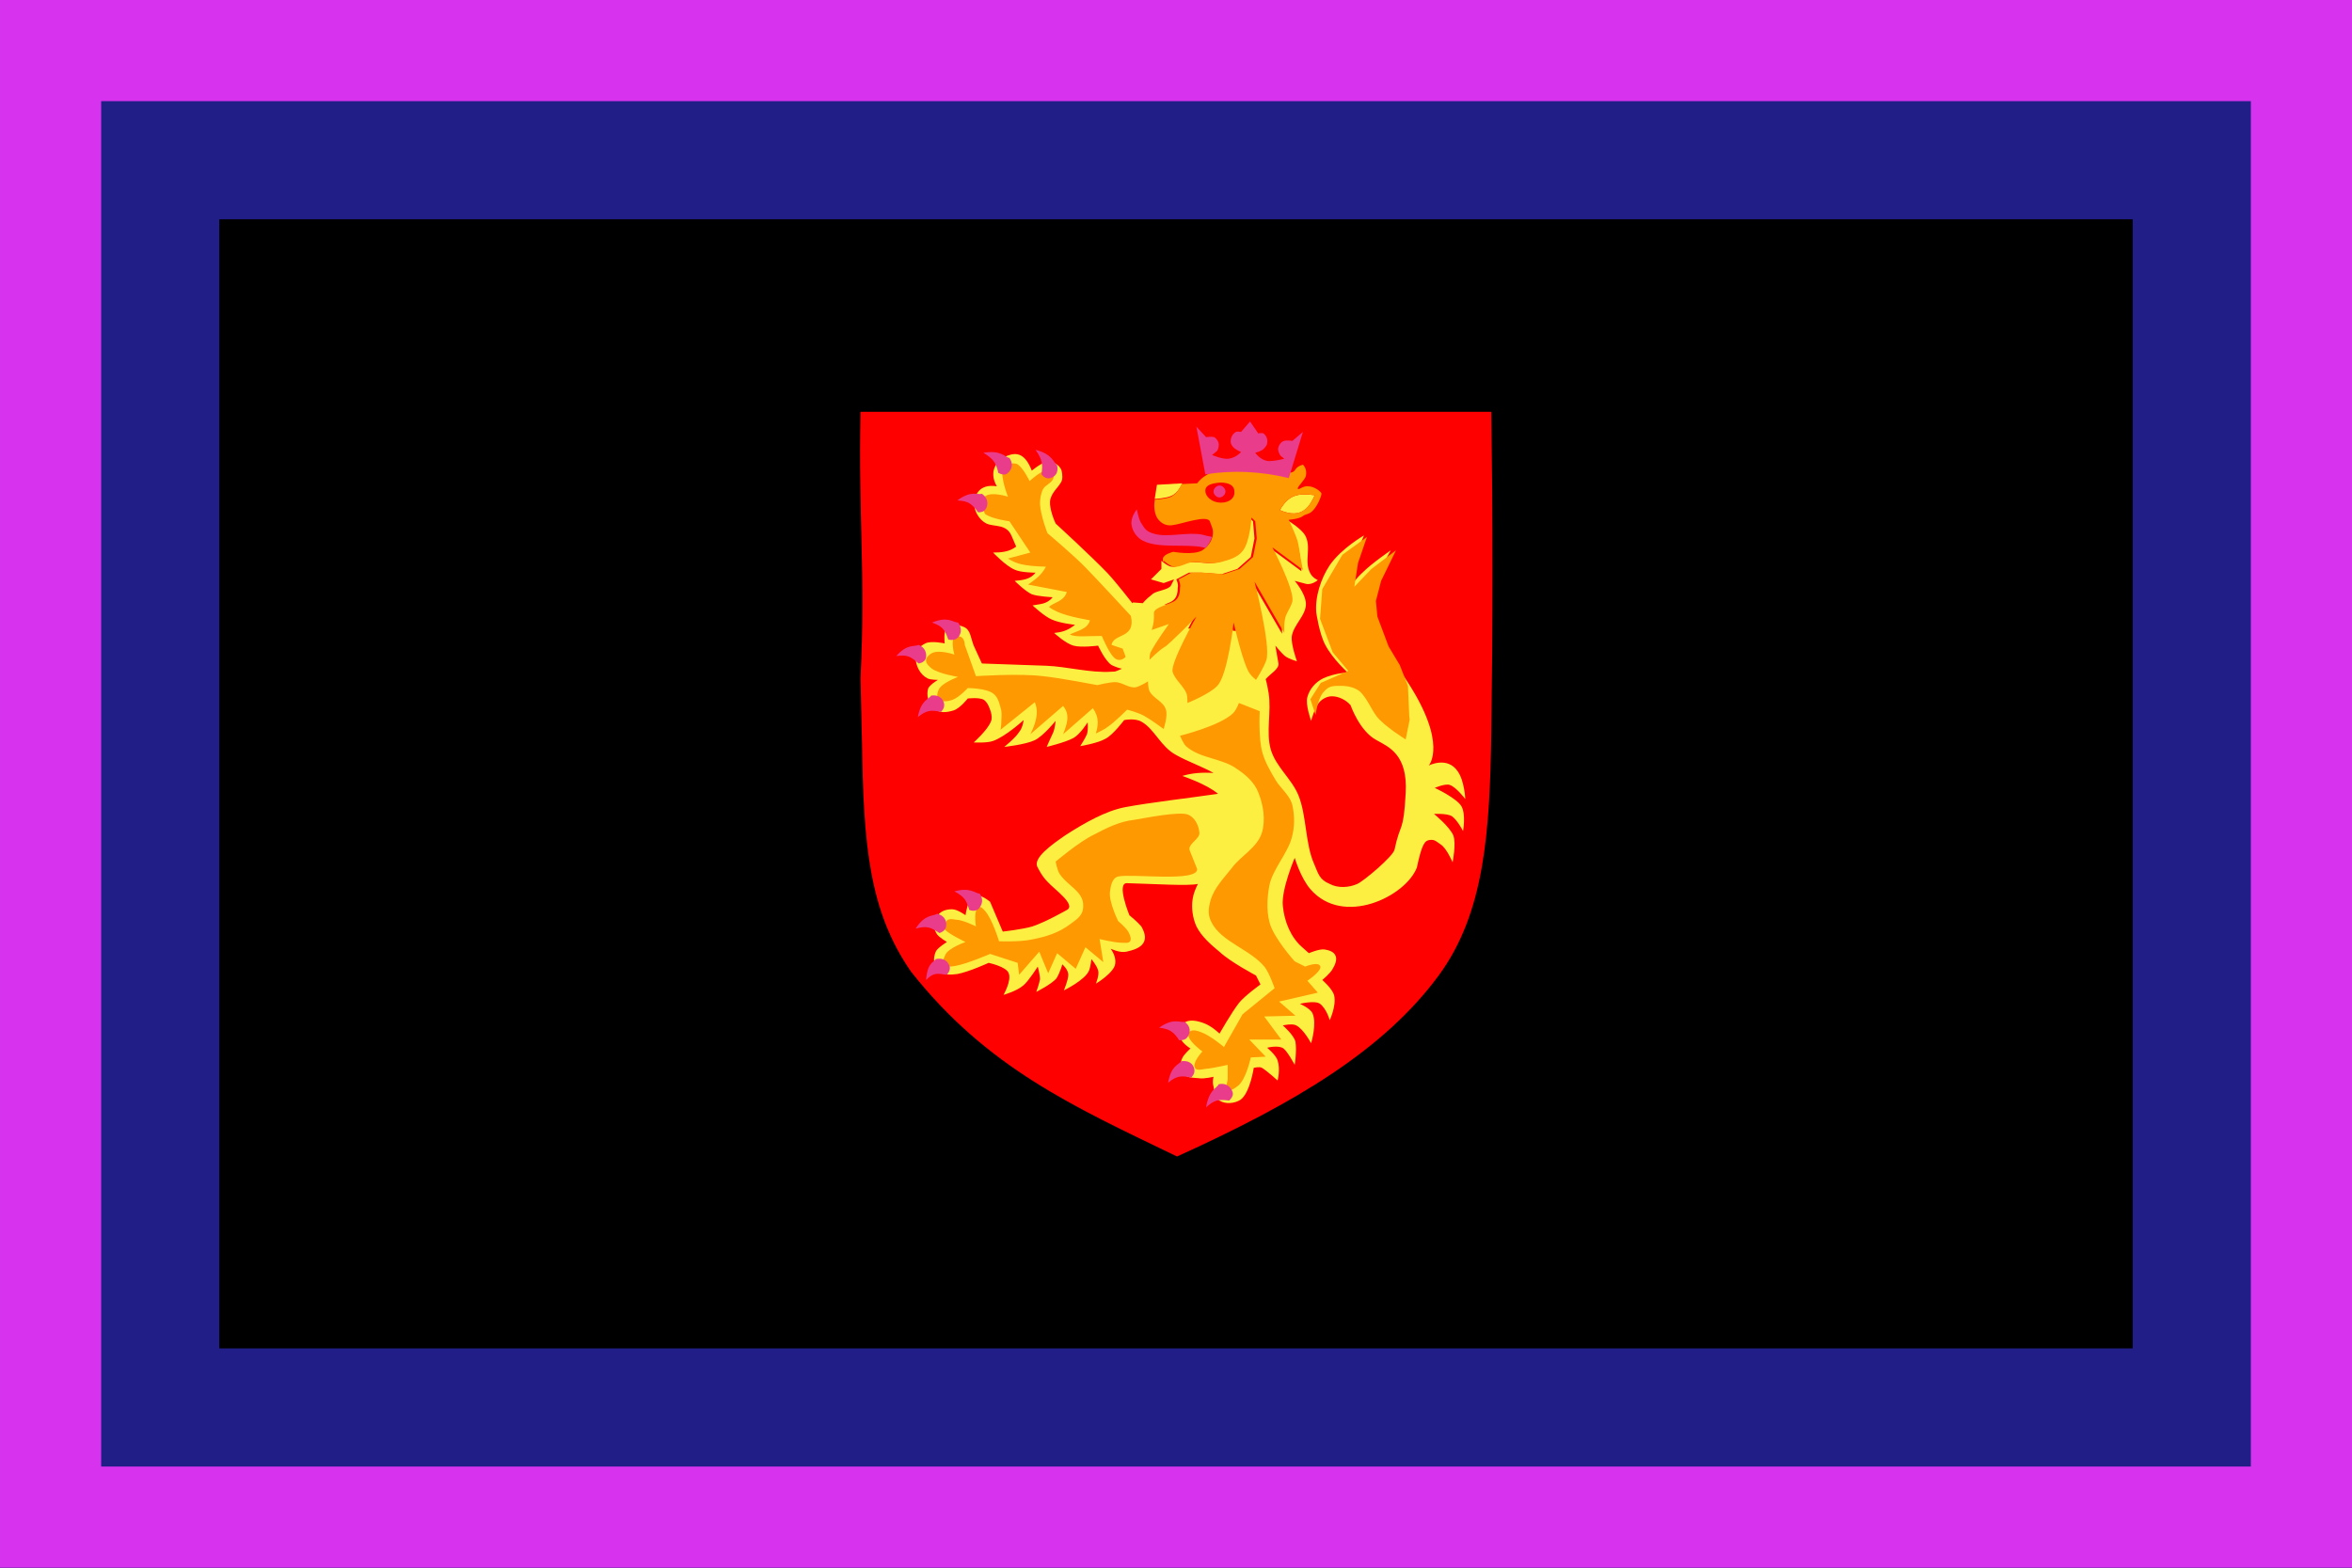 <?xml version="1.0" encoding="utf-8" ?>
<svg baseProfile="full" height="100px" version="1.1" width="150px" xmlns="http://www.w3.org/2000/svg" xmlns:ev="http://www.w3.org/2001/xml-events" xmlns:xlink="http://www.w3.org/1999/xlink"><defs><clipPath id="mask0"><rect height="100" width="150" x="0" y="0" /></clipPath></defs><g clip-path="url(#mask0)"><rect fill="#000000" height="100" stroke="none" width="150" x="0" y="0" /><rect fill="none" height="86.013" stroke="#221e88" stroke-width="13.987" width="136.013" x="6.993" y="6.993" /><rect fill="none" height="93.549" stroke="#d733ef" stroke-width="6.451" width="143.549" x="3.226" y="3.226" /></g><g transform="translate(51.269, 26.269) scale(0.475) rotate(0, 50.0, 50.0)"><path d="M 7.8,44.3 C 8.0,58.0 8.7,67.0 14.4,75.2 C 24.6,88.1 36.2,93.3 50.1,100.0 C 66.0,92.8 77.9,85.7 85.3,75.6 C 91.4,67.2 92.1,56.5 92.3,42.8 C 92.5,28.5 92.5,14.3 92.3,0.0 L 7.6,0.0 C 7.3,14.3 8.3,21.6 7.6,35.8 L 7.8,44.3" fill="#ff0000" stroke="none" stroke-width="0px" /><path d="M 88.3,53.0 C 88.9,54.1 88.5,56.3 88.5,56.3 C 88.5,56.3 87.8,54.9 87.0,54.3 C 86.3,53.9 84.6,54.0 84.6,54.0 C 84.6,54.0 86.7,55.7 87.2,56.9 C 87.6,58.0 87.1,60.5 87.1,60.5 C 87.1,60.5 86.3,58.6 85.5,58.1 C 84.9,57.7 84.7,57.4 84.0,57.5 C 83.4,57.6 83.0,57.9 82.3,61.2 L 82.3,61.2 C 80.8,65.1 72.4,69.2 68.0,64.1 C 66.7,62.6 65.9,59.9 65.9,59.9 C 65.9,59.9 64.1,64.1 64.3,66.3 C 64.5,68.5 65.4,70.6 66.9,71.9 L 67.8,72.7 C 67.8,72.7 69.2,72.1 69.9,72.2 C 70.5,72.3 71.2,72.5 71.4,73.1 C 71.6,73.6 71.3,74.3 71.0,74.8 C 70.7,75.4 69.6,76.3 69.6,76.3 C 69.6,76.3 71.0,77.5 71.2,78.4 C 71.5,79.8 70.6,81.7 70.6,81.7 C 70.6,81.7 70.2,80.2 69.3,79.5 C 68.6,79.0 66.6,79.5 66.6,79.5 C 66.6,79.5 68.0,80.1 68.3,80.8 C 68.9,82.2 68.1,84.8 68.1,84.8 C 68.1,84.8 67.1,82.9 66.1,82.4 C 65.6,82.1 64.3,82.4 64.3,82.4 C 64.3,82.4 65.8,83.7 66.0,84.6 C 66.2,85.8 65.9,87.7 65.9,87.7 C 65.9,87.7 65.0,86 64.4,85.5 C 63.7,85 62.2,85.4 62.2,85.4 C 62.2,85.4 63.4,86.4 63.6,87.1 C 64.0,88.3 63.6,89.8 63.6,89.8 C 63.6,89.8 62.3,88.6 61.5,88.1 C 61.2,87.9 60.4,88.1 60.4,88.1 C 60.4,88.1 59.9,91.5 58.6,92.4 C 57.8,92.9 56.6,93 55.8,92.5 C 55.2,92.1 55.1,91.3 55,90.6 C 54.8,90.0 55.0,89.3 55.0,89.3 C 55.0,89.3 53.7,89.6 53.1,89.5 C 52.2,89.4 51.4,89.5 50.9,88.8 C 50.5,88.2 50.5,87.4 50.8,86.8 C 51.0,86.3 51.9,85.5 51.9,85.5 C 51.9,85.5 50.9,84.9 50.6,84.2 C 50.3,83.4 50.3,82.7 51.0,82.1 C 51.7,81.5 52.9,81.8 53.7,82.1 C 54.8,82.5 55.8,83.5 55.8,83.5 C 55.8,83.5 57.4,80.7 58.4,79.4 C 59.2,78.4 61.3,76.9 61.3,76.9 L 60.7,75.7 C 60.7,75.7 57.3,73.9 55.9,72.6 C 54.7,71.6 53.4,70.5 52.7,69.1 C 52.2,68 52.0,66.6 52.2,65.4 C 52.3,64.7 52.6,64 52.9,63.4 C 51.6,63.7 47.1,63.4 43.4,63.3 C 41.9,63.2 43.7,67.6 43.7,67.6 C 43.7,67.6 44.8,68.5 45.3,69.1 C 45.7,69.8 46,70.6 45.6,71.3 C 45.2,72 44.2,72.3 43.3,72.5 C 42.4,72.7 41.2,72.1 41.2,72.1 C 41.6,72.7 41.9,73.4 41.8,74.1 C 41.7,75.3 39.2,76.8 39.2,76.8 C 39.2,76.8 39.7,75.6 39.5,75 C 39.3,74.3 38.6,73.5 38.6,73.5 C 38.6,73.5 38.5,74.5 38.3,75 C 37.8,76.3 34.9,77.7 34.9,77.7 C 34.9,77.7 35.5,76.3 35.5,75.6 C 35.5,74.9 34.7,74.2 34.7,74.2 C 34.7,74.2 34.4,75.3 33.9,76.1 C 33.2,76.9 31.2,77.9 31.2,77.9 C 31.2,77.9 31.6,76.8 31.7,76.2 C 31.7,75.6 31.4,74.5 31.4,74.5 C 31.4,74.5 30.2,76.4 29.5,77 C 28.6,77.8 26.8,78.3 26.8,78.3 C 26.8,78.3 27.9,76.4 27.5,75.4 C 27.2,74.5 24.8,74 24.8,74 C 24.8,74 22.2,75.2 20.6,75.5 C 19.8,75.6 18.7,75.7 18.2,75.1 C 17.4,74.3 17.3,73.5 17.7,72.5 C 17.9,72 19.2,71.2 19.2,71.2 C 19.2,71.2 18.2,70.6 17.9,70.2 C 17.4,69.5 17.4,68.7 17.8,67.9 C 18.2,67.1 19,66.8 19.9,66.8 C 20.6,66.8 21.7,67.6 21.7,67.6 C 21.7,67.6 22,65.4 22.8,65 C 23.6,64.6 25,65.8 25,65.8 L 26.7,69.8 C 26.7,69.8 29.4,69.5 30.7,69.1 C 32.5,68.5 35.3,66.9 35.3,66.9 C 36.6,66.2 33.7,64.2 32.7,63.1 C 31.9,62.3 31.4,61.2 31.4,61.2 C 30.6,60 33.3,58.1 35.2,56.8 C 37.7,55.2 40.5,53.6 43.1,53.1 C 46.2,52.5 52.2,51.8 55.6,51.3 C 54.1,50 50.8,48.9 50.8,48.9 C 52.1,48.5 53.5,48.4 55,48.5 C 53.4,47.6 51.6,47 50,46.1 C 47.9,45 47.1,42.6 45.3,41.6 C 44.4,41.1 43,41.4 43,41.4 C 43,41.4 41.5,43.4 40.5,43.9 C 39.5,44.5 37.1,44.9 37.1,44.9 C 37.1,44.9 37.8,43.8 38,43.3 C 38.2,42.7 38.1,41.7 38.1,41.7 C 38.1,41.7 37.1,43.3 36.2,43.8 C 35.1,44.4 32.6,45 32.6,45 C 32.6,45 33.2,43.6 33.5,43 C 33.7,42.5 33.8,41.5 33.8,41.5 C 33.8,41.5 32.2,43.5 31,44.1 C 29.7,44.7 26.9,45 26.9,45 C 26.9,45 28.4,43.8 28.9,43 C 29.4,42.4 29.5,41.4 29.5,41.4 C 29.5,41.4 27.1,43.6 25.4,44.2 C 24.6,44.5 22.8,44.4 22.8,44.4 C 22.8,44.4 24.7,42.7 25.1,41.6 C 25.3,41.2 25.2,40.7 25.1,40.3 C 24.9,39.7 24.7,39.1 24.2,38.7 C 23.6,38.3 22,38.5 22,38.5 C 22,38.5 21,39.8 20.1,40.1 C 19.1,40.4 18.2,40.5 17.4,39.8 C 16.7,39.2 16.4,38 16.7,37.1 C 17.1,36.5 18.0,36.0 18.0,36.0 C 18.0,36.0 17.0,36.0 16.6,35.8 C 15.6,35.3 15,34.1 15,33.0 C 15,32.1 15.5,31.5 16.3,31.1 C 17.1,30.7 18.9,31.1 18.9,31.1 C 18.9,31.1 18.7,29.4 19.2,28.9 C 19.8,28.4 20.8,28.6 21.5,28.9 C 22.4,29.3 22.4,30.4 22.8,31.4 L 23.9,33.8 C 23.9,33.8 29.5,34 32.5,34.1 C 35.3,34.2 38.5,35.1 41.3,34.9 C 41.5,34.9 41.8,34.9 42,34.8 C 42,34.8 42,34.8 42,34.8 L 42.7,34.5 C 42.2,34.4 41.7,34.2 41.3,34.0 C 40.4,33.4 39.5,31.4 39.5,31.4 C 39.5,31.4 37.2,31.7 36.2,31.4 C 35.1,31.1 33.6,29.7 33.6,29.7 C 34.6,29.6 35.4,29.4 36.4,28.6 C 36.4,28.6 34.4,28.4 33.3,27.9 C 32.3,27.5 30.7,26.0 30.7,26.0 C 31.6,25.8 32.6,25.9 33.4,24.9 C 33.4,24.9 31.4,24.8 30.6,24.5 C 29.7,24.1 28.3,22.7 28.3,22.7 C 29.4,22.6 30.4,22.5 31.1,21.6 C 31.1,21.6 29.1,21.6 28.3,21.2 C 27.1,20.7 25.4,18.9 25.4,18.9 C 26.5,18.9 27.6,18.8 28.5,18.1 L 27.9,16.7 C 27.2,15.0 25.6,15.5 24.5,15.0 C 23.5,14.5 22.9,13.3 22.9,12.6 C 22.8,11.4 23.4,9.6 25.9,10.0 C 24.7,7.9 26,6.4 27.3,5.9 C 28.6,5.4 29.7,5.6 30.6,7.9 C 30.6,7.9 31.8,6.9 32.4,6.8 C 33.3,6.6 34.3,7 34.6,7.9 C 34.7,8.3 34.8,9.1 34.5,9.5 C 34.1,10.2 33.4,10.7 33.1,11.7 C 32.8,12.9 33.8,15.0 33.8,15.0 C 33.8,15.0 38.6,19.4 40.8,21.7 C 42,23.0 44.1,25.7 44.1,25.7 L 44.2,25.6 L 45.5,25.7 C 45.9,25.2 46.4,24.8 46.9,24.4 C 47.5,24.0 49,23.9 49.3,23.3 L 49.7,22.5 L 48.3,23 L 46.6,22.5 L 48,21.1 L 48,20.0 C 48,20.0 48.9,20.8 49.4,20.8 C 50.2,20.9 51,20.3 51.8,20.2 C 53,20.1 54.3,20.5 55.6,20.2 C 56.7,19.9 57.9,19.6 58.6,18.7 C 59.6,17.5 59.8,14.2 59.8,14.2 L 60.3,14.7 L 60.5,17.0 L 60,19.5 L 58.2,21.1 L 56.1,21.8 L 53.4,21.6 L 51.7,21.6 L 50.2,22.4 L 50,22.5 C 50.1,22.7 50.3,23.2 50.2,23.6 C 50.2,24.2 50.1,24.9 49.6,25.3 C 49.4,25.5 48.9,25.7 48.4,25.9 L 49.1,25.9 L 49.3,30.1 L 50.6,29 L 51,29 C 51.8,28.2 52.5,27.5 52.5,27.5 C 52.5,27.5 52.1,28.1 51.6,29.1 L 57.3,29.4 C 57.4,28.8 57.4,28.5 57.4,28.5 C 57.4,28.5 57.5,28.9 57.6,29.4 L 61.3,29.6 C 61.3,29.6 61.1,31.1 61.3,32.3 C 61.4,32.8 61.5,33.3 61.6,33.8 C 61.7,33.7 61.7,33.5 61.8,33.4 C 62.4,31.4 60.2,22.9 60.2,22.9 L 64.2,29.8 C 64.2,29.8 64.1,28 64.5,27.3 C 64.8,26.6 65.1,26.3 65.3,25.5 C 65.5,23.8 62.6,18.3 62.6,18.3 L 66.8,21.4 C 66.8,21.4 66.6,18.7 66.2,17.5 C 65.9,16.5 65,14.6 65,14.6 C 65,14.6 66.8,15.7 67.3,16.6 C 68.2,18.2 67.1,20.1 68,21.7 C 68.3,22.3 69,22.6 69,22.6 C 69,22.6 68.2,23.3 67.4,23.1 C 66.7,22.9 65.9,22.7 65.9,22.7 C 65.9,22.7 67.3,24.3 67.4,25.7 C 67.5,27.3 65.7,28.6 65.5,30.2 C 65.4,31.3 66.2,33.5 66.2,33.5 C 66.2,33.5 65.1,33.2 64.6,32.8 C 64.2,32.5 63.3,31.4 63.3,31.4 L 63.7,33.7 C 63.9,34.5 62.7,35.1 62,35.9 C 62.2,36.6 62.3,37.2 62.4,37.8 C 62.8,40.3 62,43 62.7,45.4 C 63.4,47.7 65.5,49.3 66.4,51.5 C 67.5,54.2 67.3,58 68.5,60.7 C 69.1,62.1 69.2,62.8 70.6,63.4 C 71.7,64.0 73.2,63.9 74.3,63.4 C 75.2,63 79.1,59.7 79.3,58.8 C 80.1,55 80.5,56.7 80.8,51.2 C 81.1,46.0 78.5,45.0 76.9,44.1 C 74.6,42.9 73.4,39.4 73.4,39.4 C 72.8,38.7 71.8,38.2 70.9,38.2 C 70.3,38.2 69.7,38.5 69.3,38.9 C 68.6,39.6 68.1,41.5 68.1,41.5 C 68.1,41.5 67.3,39.3 67.6,38.3 C 67.9,37.2 68.7,36.3 69.7,35.8 C 71.2,35.1 73.0,35.0 73.0,35.0 C 73.0,35.0 71.0,33.2 70.0,31.3 C 69.2,29.8 68.8,27.0 68.8,27.0 C 68.6,24.9 69.4,22.4 70.6,20.6 C 72.2,18.3 75.2,16.6 75.2,16.6 C 75.2,16.6 74.3,18.6 73.7,20.5 C 73.3,21.8 73.3,23.5 73.3,23.5 C 73.3,23.5 74.2,22.3 75.1,21.5 C 76.3,20.3 78.8,18.6 78.8,18.6 C 78.8,18.6 76.8,22.0 76.3,24.1 C 76.1,25.0 76.2,26.1 76.4,27.0 C 76.7,28.5 77.8,30.6 78.3,32.0 C 79,34.0 79.9,34.4 81,36.2 C 86.5,44.6 83.9,47.5 83.9,47.5 C 83.9,47.5 86.4,46.2 87.8,48.3 C 88.7,49.6 88.8,52.0 88.8,52.0 C 88.8,52.0 87.6,50.4 86.7,50.1 C 86.1,49.9 84.7,50.5 84.7,50.5 C 84.7,50.5 87.7,51.9 88.3,53.0 M 68.6,11.2 C 66.4,10.9 65.1,11.1 63.9,13.2 C 66.9,14.5 67.9,12.7 68.6,11.2 M 48.3,20.0 L 48.3,20.0 L 48.3,20.0 L 48.3,20.0 M 50.8,9.6 L 47.4,9.8 L 47.1,11.7 C 47.1,11.7 48.7,11.6 49.3,11.3 C 50.3,10.9 50.8,9.6 50.8,9.6" fill="#fdef42" stroke="none" stroke-width="0px" /><path d="M 66.3,17.4 C 66.0,16.4 65.1,14.5 65.1,14.5 C 65.1,14.5 65.3,14.6 65.5,14.8 C 65.5,14.8 65.5,14.8 65.5,14.8 C 65.3,14.6 65.1,14.5 65.1,14.5 C 65.1,14.5 66.5,14.4 67.0,14 C 67.4,13.7 67.8,13.8 68.3,13.3 C 68.9,12.7 69.4,11.6 69.5,11.0 C 69.5,10.8 68.6,10.0 67.7,10.0 C 67.0,9.9 66.4,10.6 66.3,10.3 C 66.3,10.0 67.3,9.1 67.4,8.6 C 67.6,7.6 67,7.1 67,7.1 C 65.9,7.4 66.1,7.9 65.6,8.1 C 65.1,8.3 63.9,8.1 63.5,8.4 C 59.3,7.2 54.8,7.0 52.8,9.6 L 50.7,9.7 C 50.6,10.0 50.1,11.0 49.3,11.4 C 48.7,11.7 47.1,11.8 47.1,11.8 C 47,12.6 47,13.4 47.4,14.2 C 47.9,15.0 48.7,15.4 49.6,15.2 C 50.6,15.1 54.1,13.8 54.5,14.7 L 54.8,15.5 C 55.2,16.6 54.6,17.9 53.5,18.6 C 52.3,19.3 49.6,18.8 49.6,18.8 C 49.6,18.8 48.3,19.1 48.2,19.7 C 48.2,19.8 48.2,19.9 48.2,20.1 C 48.2,20.1 48.3,20.1 48.3,20.2 L 48.3,20.0 L 48.3,20.0 L 48.3,20.0 L 48.3,20.0 C 48.3,20.0 49.2,20.8 49.7,20.8 C 50.5,20.9 51.3,20.3 52.1,20.2 C 53.3,20.1 54.6,20.5 55.9,20.2 C 57,19.9 58.2,19.6 58.9,18.7 C 59.9,17.5 60.1,14.2 60.1,14.2 L 60.6,14.7 L 60.8,17.0 L 60.3,19.5 L 58.5,21.1 L 56.4,21.8 L 53.7,21.6 L 52,21.6 L 50.5,22.4 L 50.3,22.5 C 50.4,22.7 50.6,23.2 50.5,23.6 C 50.5,24.2 50.4,24.9 49.9,25.3 C 49.4,25.8 47,26.2 47,27 C 47,28 47,28.3 46.7,29.3 L 49,28.5 C 49,28.5 47.2,31 46.6,32.2 C 46.4,32.5 46.4,33.3 46.4,33.3 C 46.4,33.3 47.7,32 48.4,31.6 C 49,31.3 52.7,27.5 52.7,27.5 C 52.7,27.5 49.2,33.7 49.5,34.9 C 49.8,36 51,36.8 51.4,37.9 C 51.5,38.3 51.5,39.1 51.5,39.1 C 51.5,39.1 54.5,37.9 55.5,36.8 C 56.9,35.4 57.7,28.3 57.7,28.3 C 57.7,28.3 59,34.1 59.9,35.2 C 60.1,35.5 60.7,36 60.7,36 C 60.7,36 61.8,34.3 62.1,33.3 C 62.7,31.3 60.5,22.8 60.5,22.8 L 64.5,29.7 C 64.5,29.7 64.4,27.9 64.8,27.2 C 65.1,26.5 65.4,26.2 65.6,25.4 C 65.8,23.7 62.9,18.2 62.9,18.2 L 67.1,21.3 C 66.9,21.4 66.6,18.7 66.3,17.4 M 56.0,12.2 C 54.8,12.2 53.9,11.4 53.9,10.6 C 53.9,9.8 54.8,9.6 55.9,9.5 C 57.1,9.5 57.8,9.9 57.8,10.7 C 57.9,11.5 57.2,12.2 56.0,12.2 M 68.6,11.2 C 67.9,12.7 66.8,14.5 63.9,13.2 C 65.1,11.1 66.4,10.9 68.6,11.2 M 67.6,76.4 L 69.0,78.0 L 63.8,79.2 L 66.0,81.1 L 61.8,81.2 L 64.1,84.3 L 59.8,84.3 L 62.0,86.6 L 60.0,86.7 C 60.0,86.7 59.4,89.6 58.3,90.5 C 57.9,90.8 57.3,91.3 56.9,91 C 56.5,90.7 56.9,90 56.9,89.6 L 56.9,87.7 C 56.9,87.7 55.1,88.1 54.3,88.2 C 53.7,88.2 52.8,88.6 52.5,88.1 C 52.1,87.4 53.5,85.9 53.5,85.9 C 53.5,85.9 52.0,84.8 51.7,84.0 C 51.6,83.8 51.5,83.5 51.7,83.3 C 52.1,82.9 52.8,83.1 53.3,83.3 C 54.5,83.7 56.4,85.3 56.4,85.3 L 58.9,80.9 L 63.2,77.4 C 63.2,77.4 62.5,75.4 61.9,74.6 C 60,72.2 56,71.2 54.7,68.5 C 54.2,67.5 54.3,66.7 54.6,65.6 C 55.1,63.9 56.4,62.6 57.5,61.2 C 58.7,59.6 60.9,58.5 61.5,56.5 C 62.0,54.8 61.7,52.8 61.0,51.1 C 60.5,49.8 59.4,48.8 58.2,48 C 56.2,46.5 53.2,46.6 51.3,44.9 C 50.9,44.5 50.5,43.5 50.5,43.5 C 50.5,43.5 55.8,42.2 57.6,40.5 C 58.1,40 58.4,39.1 58.4,39.1 L 61.2,40.2 C 61.2,40.2 61.0,44 61.6,45.9 C 62.0,47.2 62.6,48.2 63.3,49.4 C 64.0,50.6 65.3,51.5 65.6,52.9 C 65.9,54.3 65.9,55.8 65.5,57.2 C 65,59.2 62.9,61.5 62.5,63.6 C 62.2,65.2 62.1,66.9 62.5,68.5 C 63,70.6 65.9,73.8 65.9,73.8 L 67.3,74.5 C 67.3,74.5 69,73.8 69.3,74.4 C 69.7,75.0 67.6,76.4 67.6,76.4 M 42.2,62.4 C 41.4,62.6 41.2,63.6 41.1,64.4 C 40.9,65.8 42.2,68.4 42.2,68.4 C 42.2,68.4 43.3,69.3 43.6,69.9 C 43.8,70.3 44.0,70.8 43.8,71.1 C 43.6,71.4 43.1,71.3 42.7,71.3 C 41.7,71.3 39.7,70.8 39.7,70.8 L 40.2,73.9 L 37.8,71.9 L 36.5,74.8 L 34,72.7 L 32.8,75.4 L 31.6,72.5 L 28.9,75.6 L 28.7,74 L 25,72.8 C 25,72.8 22,74.1 20.4,74.4 C 19.9,74.5 19.2,74.6 18.9,74.2 C 18.5,73.8 18.8,73.4 19,72.9 C 19.4,72.0 21.7,71.2 21.7,71.2 C 21.7,71.2 19.6,70.2 19,69.6 C 18.8,69.3 18.8,68.9 19,68.6 C 19.3,68 19.8,68.1 20.4,68.2 C 21.3,68.2 23.1,69.1 23.1,69.1 C 23.1,69.1 22.7,66.9 23.5,66.5 C 23.8,66.4 24.1,66.8 24.3,67 C 25.3,68.1 26.2,71.1 26.2,71.1 C 26.2,71.1 28.9,71.2 30.4,70.9 C 32.5,70.5 34.2,70.0 35.9,68.7 C 36.7,68.1 37.5,67.6 37.5,66.4 C 37.6,64.4 35.4,63.7 34.3,62 C 34,61.5 33.8,60.4 33.8,60.4 C 33.8,60.4 37,57.7 38.9,56.8 C 40.6,55.9 42.4,55 44.3,54.8 C 45.6,54.6 50.4,53.6 51.6,54.1 C 52.5,54.5 53.0,55.5 53.1,56.5 C 53.2,57.4 51.5,58.0 51.8,58.9 L 52.8,61.4 C 52.9,63.2 44.2,62.0 42.2,62.4 M 81.4,41.0 L 80.8,44.0 C 80.8,44.0 77.9,42.2 76.9,40.9 C 76.1,39.8 75.6,38.5 74.7,37.6 C 74.0,37.0 73.0,36.8 72.1,36.8 C 71.0,36.8 70.5,36.8 69.8,37.6 C 69.0,38.4 68.7,40.7 68.7,40.7 L 68.0,38.6 L 69.4,36.4 L 73.1,34.8 L 71.0,32.3 L 69.3,27.8 L 69.6,23.8 L 72.3,19.2 L 75.6,16.8 L 74.4,20.3 L 73.9,23.5 L 76.2,21.1 L 79.5,18.6 L 77.5,22.7 L 76.8,25.4 L 77,27.5 L 78.5,31.5 L 80,34.0 L 81.1,36.8 L 81.3,41.3 L 81.4,41.0 M 18.1,38.6 C 17.8,38.3 17.9,37.7 18.1,37.3 C 18.5,36.4 20.7,35.6 20.7,35.6 C 20.7,35.6 18.2,35.2 17.2,34.5 C 16.8,34.2 16.4,33.8 16.4,33.4 C 16.4,33.0 16.8,32.6 17.2,32.4 C 18.2,31.9 20.2,32.6 20.2,32.6 C 20.2,32.6 19.7,30.8 20.2,30.3 C 20.4,30.1 21,30.1 21.2,30.3 C 21.6,30.6 21.6,31.3 21.6,31.3 L 23.1,35.5 C 23.1,35.5 28.9,35.1 32.1,35.5 C 34.2,35.7 39.4,36.7 39.4,36.7 C 39.4,36.7 41.0,36.3 41.8,36.3 C 42.7,36.3 43.6,37.1 44.5,37 C 45.1,36.9 46.2,36.2 46.2,36.2 C 46.2,36.2 46.2,37.1 46.4,37.5 C 46.9,38.5 48.3,38.9 48.6,40 C 48.9,40.8 48.3,42.6 48.3,42.6 C 48.3,42.6 46.7,41.4 45.8,40.9 C 45.0,40.4 43.4,40.0 43.4,40.0 C 43.4,40.0 41.7,41.7 40.8,42.3 C 40.3,42.7 39.2,43.2 39.2,43.2 C 39.5,42.1 39.7,41.1 38.8,39.8 L 34.8,43.3 C 35.3,42.0 35.8,40.7 34.8,39.5 L 30.4,43.3 C 31.1,41.9 31.6,40.4 31.0,39.0 L 26.4,42.7 C 26.4,42.7 26.5,42.1 26.5,41.8 C 26.5,41.2 26.6,40.7 26.5,40.1 C 26.3,39.3 26.1,38.4 25.5,37.9 C 24.6,37.1 22.0,37.1 22.0,37.1 C 22.0,37.1 20.8,38.4 19.9,38.7 C 19.3,38.9 18.5,39.0 18.1,38.6 M 23.9,12.4 C 23.9,12.0 24.0,11.5 24.4,11.3 C 25.3,10.7 27.4,11.4 27.4,11.4 C 27.4,11.4 26.4,8.9 26.7,7.8 C 26.8,7.4 27.1,7.1 27.5,7 C 27.9,6.9 28.3,6.9 28.6,7 C 29.4,7.4 30.3,9.3 30.3,9.3 C 30.3,9.3 31.8,7.9 32.7,7.8 C 33.0,7.8 33.2,7.9 33.4,8.2 C 33.5,8.4 33.6,8.6 33.5,8.9 C 33.3,9.6 32.4,9.8 32.1,10.4 C 31.8,11.0 31.7,11.7 31.7,12.4 C 31.8,14.0 32.7,16.3 32.7,16.3 C 32.7,16.3 36.5,19.5 37.9,21.0 C 39,22.1 43.9,27.4 43.9,27.4 C 44.6,30.5 41.6,29.7 41.3,31.3 L 42.8,31.8 L 43.2,32.9 C 43.2,32.9 42.6,33.6 41.9,33.2 C 41.1,32.8 40,30.1 40,30.1 C 37.8,30.1 36.5,30.3 35.7,29.9 C 36.7,29.4 38.1,29.2 38.4,28 C 36.3,27.6 34.2,27.2 32.9,26.2 C 33.5,25.6 34.9,25.5 35.3,24.2 L 30.1,23.2 C 30.9,22.6 31.8,22.1 32.5,20.8 C 29.4,20.7 28.5,20.4 27.4,19.7 L 30.4,18.9 L 27.6,14.7 C 27.6,14.7 25.2,14.4 24.3,13.7 C 24.2,13.3 23.9,12.9 23.9,12.4 M 63.7,31.4 L 63.7,31.4 L 63.7,31.4 L 63.7,31.4" fill="#ff9901" stroke="none" stroke-width="0px" /><path d="M 55.0,10.7 C 55.0,11.1 55.4,11.5 55.8,11.5 C 56.2,11.5 56.6,11.1 56.6,10.7 C 56.6,10.3 56.2,9.9 55.8,9.9 C 55.4,9.9 55.0,10.3 55.0,10.7 M 34.0,7.2 C 34.2,8.1 33.8,8.7 33.1,8.9 C 32.7,9.0 32.3,8.9 31.9,8.4 C 32.1,7.0 32.0,6.4 31.1,5.1 C 33.4,5.7 33.5,6.8 34.0,7.2 L 34.0,7.2 M 27.6,6.2 C 28.1,6.9 28.0,7.7 27.4,8.2 C 27.1,8.5 26.7,8.5 26.1,8.2 C 25.8,6.8 25.4,6.3 24.1,5.5 C 26.5,5.1 27.0,6.1 27.6,6.2 L 27.6,6.2 L 27.6,6.2 M 23.9,11.0 C 24.6,11.5 24.8,12.2 24.5,12.9 C 24.3,13.3 24.0,13.5 23.4,13.5 C 22.5,12.3 22.1,12.0 20.6,11.9 C 22.5,10.5 23.3,11.2 23.9,11.0 L 23.9,11.0 M 17.9,67.4 C 18.7,67.6 19.2,68.2 19.1,69.0 C 19.1,69.4 18.8,69.8 18.2,70.0 C 17.0,69.2 16.5,69.0 15.0,69.4 C 16.3,67.4 17.3,67.8 17.9,67.4 L 17.9,67.4 M 17.7,73.5 C 18.5,73.3 19.2,73.6 19.5,74.3 C 19.7,74.7 19.6,75.1 19.2,75.6 C 17.8,75.4 17.4,75.3 16.4,76.3 C 16.6,73.9 17.4,74.0 17.7,73.5 C 17.7,73.5 17.7,73.5 17.7,73.5 M 23.6,64.7 C 24.1,65.4 24.0,66.1 23.5,66.7 C 23.2,67.0 22.8,67.1 22.2,66.9 C 21.8,65.5 21.5,65.1 20.2,64.4 C 22.4,63.8 23.0,64.7 23.6,64.7 L 23.6,64.7 M 20.7,28.3 C 21.2,29.0 21.2,29.7 20.7,30.3 C 20.4,30.6 20.0,30.7 19.4,30.6 C 18.9,29.2 18.6,28.8 17.2,28.3 C 19.4,27.4 20.0,28.3 20.7,28.3 C 20.7,28.3 20.7,28.3 20.7,28.3 M 15.4,31.3 C 16.2,31.6 16.5,32.3 16.4,33.0 C 16.3,33.4 16,33.7 15.4,33.8 C 14.3,32.8 13.8,32.6 12.4,32.8 C 13.9,31.1 14.8,31.6 15.4,31.3 L 15.4,31.3 M 17.1,38.1 C 17.9,38.0 18.6,38.3 18.8,39.1 C 18.9,39.5 18.8,39.9 18.4,40.3 C 17,40 16.4,40.1 15.3,41 C 15.7,38.7 16.8,38.6 17.1,38.1 C 17.1,38.1 17.1,38.1 17.1,38.1 M 51.1,81.9 C 51.8,82.4 52.0,83.1 51.6,83.8 C 51.4,84.2 51.1,84.4 50.4,84.4 C 49.6,83.2 49.1,82.9 47.7,82.7 C 49.7,81.3 50.5,82.1 51.1,81.9 L 51.1,81.9 L 51.1,81.9 M 50.7,87.2 C 51.5,87.1 52.2,87.4 52.4,88.2 C 52.5,88.6 52.4,89.0 52,89.4 C 50.6,89.1 50,89.2 48.9,90.1 C 49.3,87.8 50.3,87.7 50.7,87.2 L 50.7,87.2 L 50.7,87.2 M 55.7,90.3 C 56.5,90.1 57.2,90.5 57.5,91.2 C 57.7,91.6 57.6,92.0 57.1,92.5 C 55.7,92.3 55.1,92.4 54.0,93.4 C 54.4,91.0 55.4,90.9 55.7,90.3 L 55.7,90.3 M 54.8,16.8 C 54.3,16.7 53.8,16.6 53.5,16.5 C 51.6,16.1 48.9,16.9 47.1,16.4 C 46.0,16.1 45.8,15.8 45.2,14.8 C 44.9,14.2 44.7,13.1 44.7,13.1 C 44.7,13.1 43.8,14.2 44.0,15.2 C 44.1,16.0 44.7,16.9 45.5,17.3 C 47.6,18.4 51.3,17.7 53.6,18.2 C 53.7,18.2 53.9,18.3 53.9,18.3 C 53.9,18.3 54.4,17.9 54.8,16.8 M 52.7,2.0 L 54.0,3.4 C 54.0,3.4 54.7,3.3 55.1,3.4 C 55.4,3.6 55.7,4.0 55.7,4.4 C 55.7,4.8 55.6,5.2 55.3,5.4 L 54.8,5.8 C 54.8,5.8 56.2,6.4 57,6.3 C 58,6.2 58.7,5.4 58.7,5.4 C 58.7,5.4 58,5.1 57.7,4.8 C 57.5,4.6 57.3,4.3 57.3,4 C 57.3,3.5 57.5,3 58,2.7 C 58.2,2.6 58.7,2.7 58.7,2.7 L 59.9,1.3 L 61.0,2.9 C 61.0,2.9 61.5,2.8 61.7,2.9 C 62.1,3.2 62.3,3.7 62.2,4.2 C 62.2,4.5 61.9,4.8 61.7,5.0 C 61.4,5.3 60.6,5.5 60.6,5.5 C 60.6,5.5 61.2,6.4 62.2,6.6 C 63.0,6.7 64.5,6.3 64.5,6.3 L 64.0,5.9 C 63.8,5.6 63.6,5.2 63.7,4.8 C 63.8,4.4 64.1,4 64.5,3.9 C 64.8,3.8 65.6,3.9 65.6,3.9 L 67.0,2.7 L 65.1,8.9 C 61.4,8.0 57.6,7.8 53.9,8.4 L 52.7,2.0" fill="#e93d8c" stroke="none" stroke-width="0px" /></g></svg>